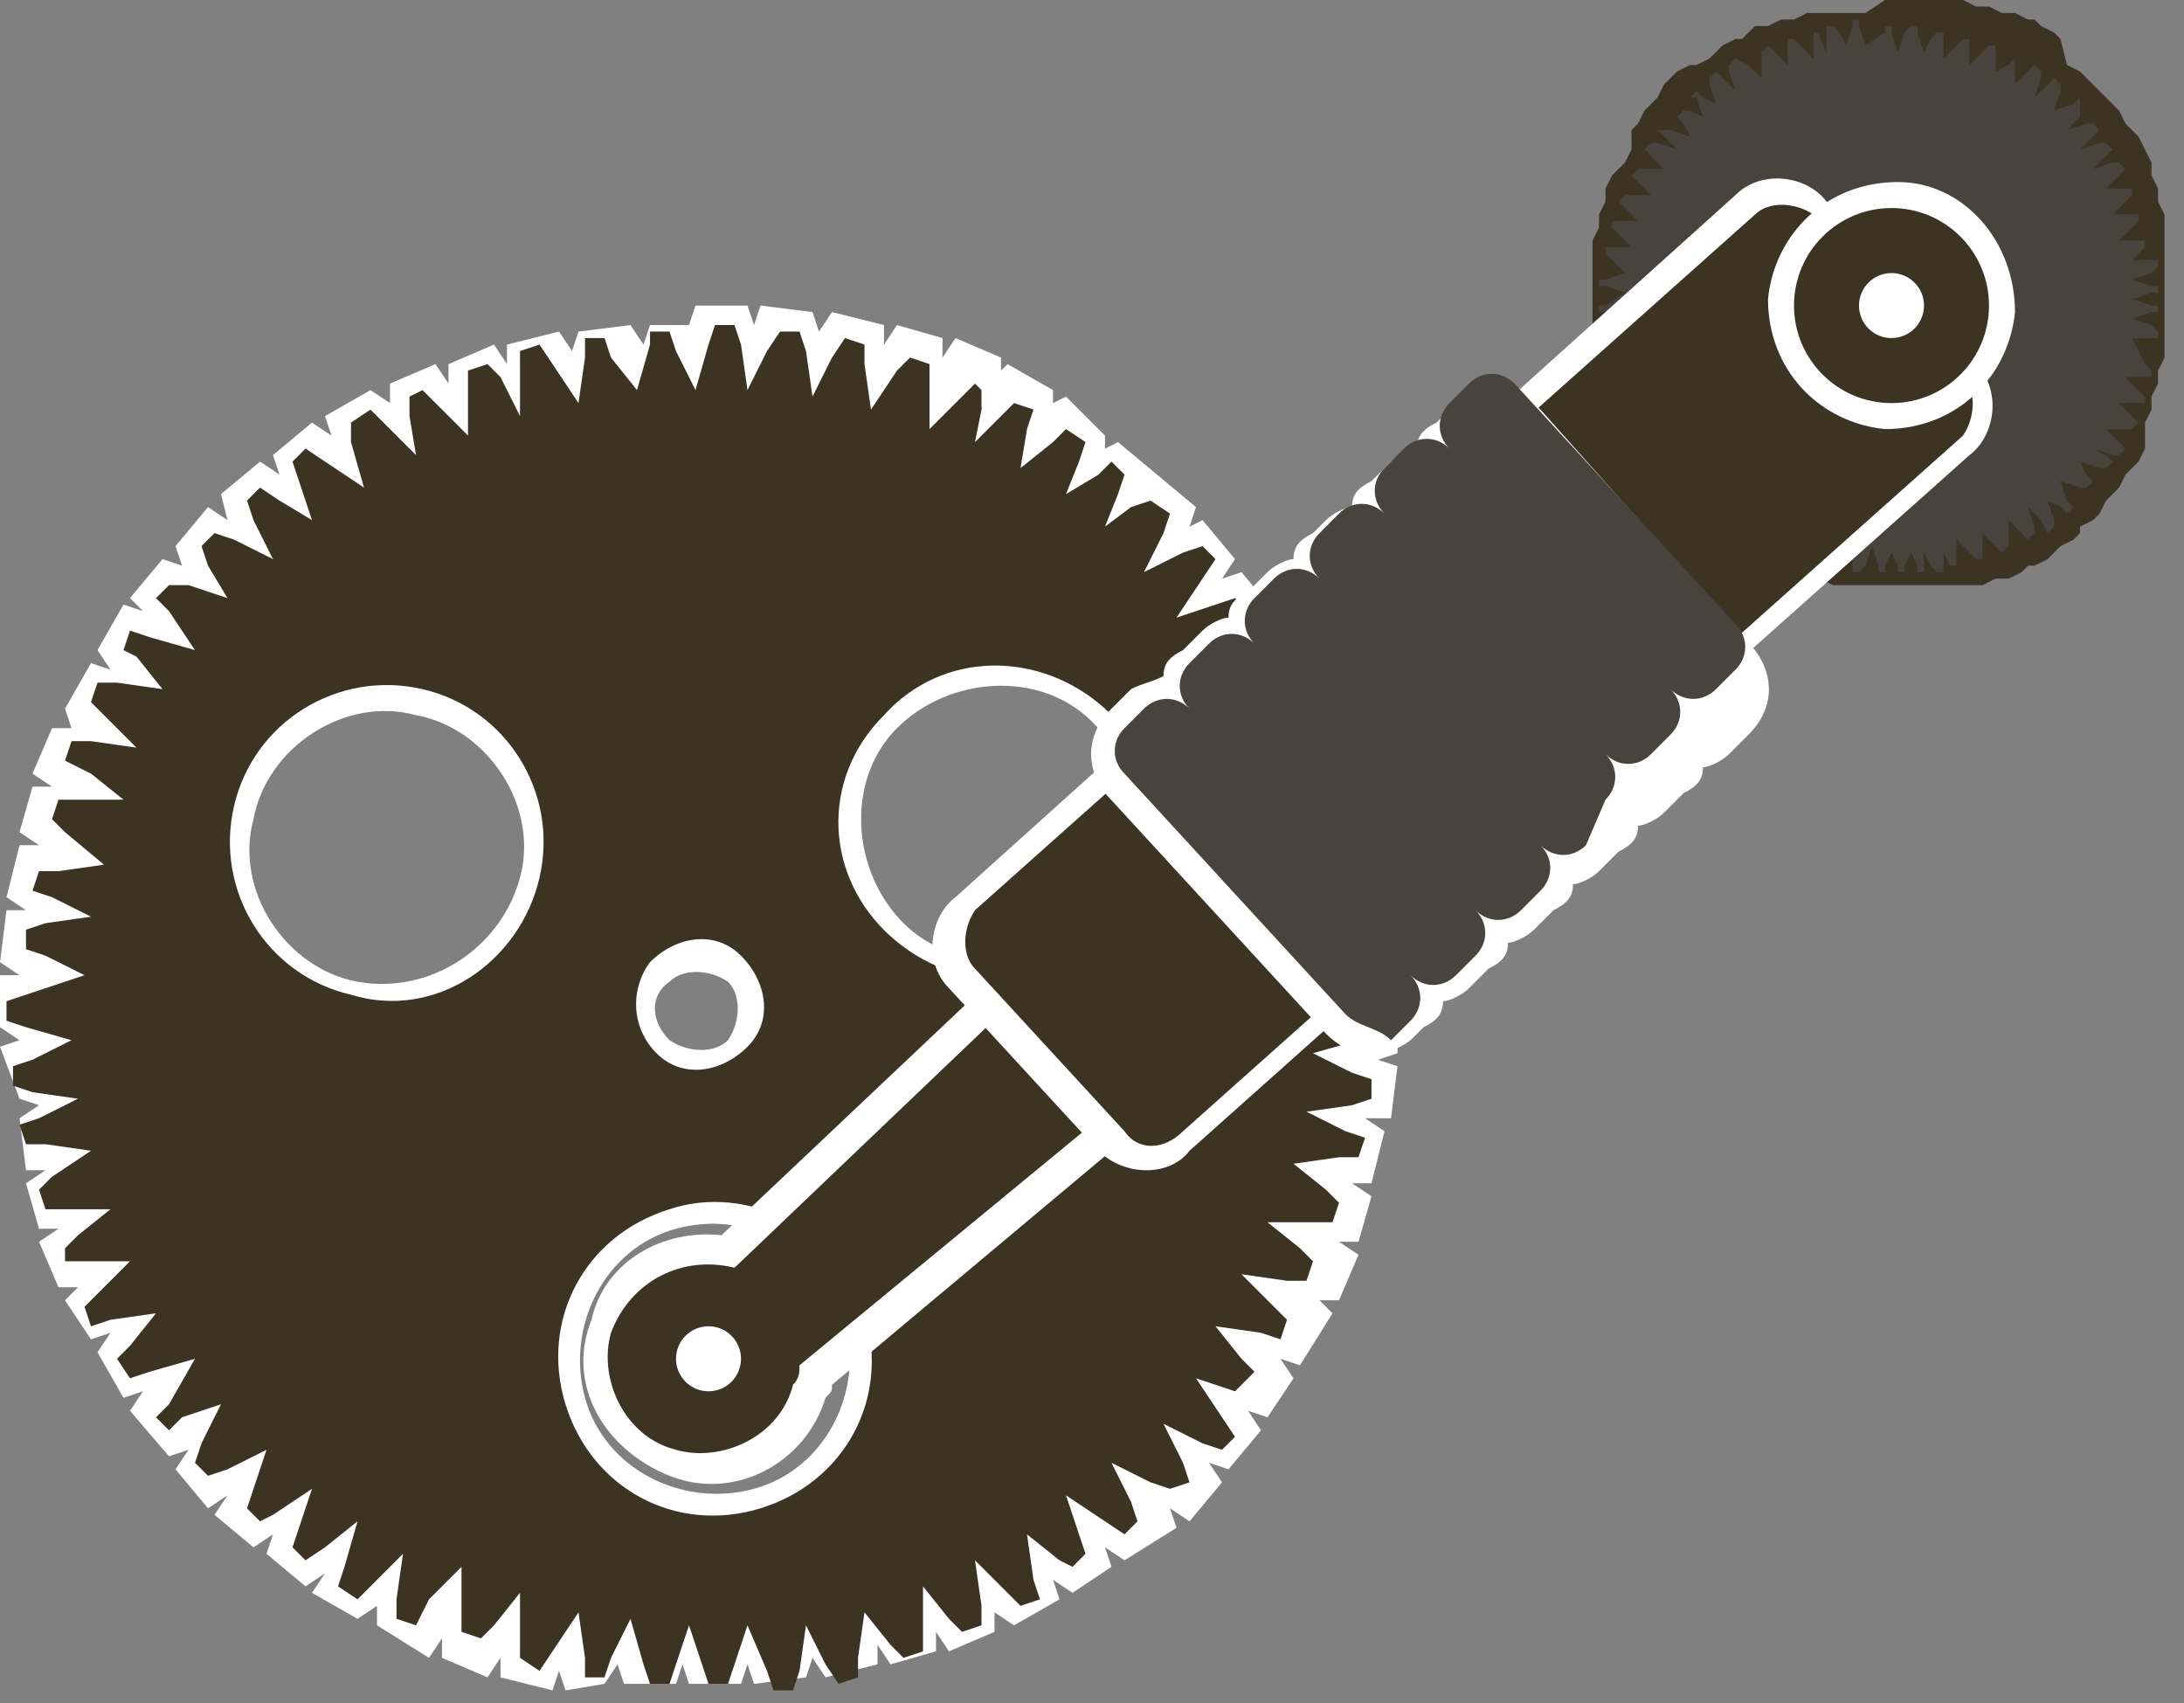 <svg xmlns="http://www.w3.org/2000/svg" viewBox="0 0 33.6 26.2"><rect x="0" y="0" width="33.6" height="26.2" fill="#808080" stroke="none"/><g fill-rule="evenodd" clip-rule="evenodd"><path fill="#FFF" d="M3.5 23l-.3.2-.5-.6.2-.3-.3.1-.6-.7.2-.3-.3.1-.4-.7.2-.3-.3.1L1 20l.2-.2H.9l-.3-.7.3-.2H.6l-.2-.7.3-.2H.4l-.1-.8.3-.2-.3-.1-.3-.8.3-.1-.3-.2V15h.3l-.3-.2.1-.8h.3l-.3-.2.2-.8h.3l-.3-.2.2-.7h.3l-.3-.2.3-.7h.3l-.1-.3.4-.7.3.1-.2-.3.4-.7.3.1-.2-.2.5-.6.3.1-.1-.3.5-.6.3.2-.1-.4.6-.5.3.2-.1-.3.6-.5.3.2-.1-.3.7-.4.3.2v-.3l.7-.3.2.3v-.3l.7-.3.2.3v-.3l.8-.2.2.3.1-.3.8-.1.2.3.1-.3h.8-.2l.1-.3h.8l.1.3.1-.3.8.1.1.3.2-.3.8.2v.3l.2-.3.7.2v.3l.2-.3.7.3v.2l.1-.1.7.4v.2l.2-.1.6.6v.2l.2-.1.6.5-.1.1.1-.1.6.5-.1.3.2-.1.5.6-.2.3.3-.1.5.6-.2.3.3-.1.4.7-.1.2h.3l.3.7-.3.2h.3l.3.7-.3.2h.3l.2.8-.1.2h.3l.1.8-.3.2.3.1.1.8-.3.1.3.1v.8l-.3.1.3.1-.1.8H21l.3.2-.2.8h-.3l.3.2-.2.7h-.3l.3.2-.3.7h-.3l.2.2-.5.8-.3-.1.2.3-.4.6-.3-.1.2.3-.5.6-.3-.1.2.3-.5.6-.3-.2.1.3-.8.5-.3-.2.1.3-.6.4-.3-.2.1.3-.7.4-.3-.2v.3l-.7.3-.2-.3v.3l-.7.2-.2-.3v.3l-.8.2-.2-.3-.1.3-.8.1-.1-.3-.1.3h-.8l-.1-.3-.1.3h-.8l-.1-.3-.2.3-.6.1-.1-.3-.1.3-.8-.2v-.3l-.2.3-.7-.3v-.3l-.2.3-.8-.5v-.3l-.3.2-.7-.4.2-.3-.3.2-.6-.5.1-.3-.3.2-.6-.5.2-.3zm6.8-7c.3.2.7.2.9 0 .2-.3.2-.7 0-.9-.3-.2-.7-.2-.9 0-.3.2-.3.6 0 .9zM8 13.5c.3-1.1-.5-2.3-1.6-2.5-1.1-.3-2.3.5-2.5 1.6-.3 1.1.5 2.3 1.6 2.5 1.1.2 2.2-.5 2.5-1.6zm2.4 5.4c-1.1.3-1.7 1.5-1.4 2.6.3 1.1 1.5 1.7 2.6 1.4 1.1-.3 1.7-1.5 1.4-2.6-.4-1.1-1.5-1.7-2.6-1.4zm3.5-4.7c.8.8 2.2.7 3-.1.8-.8.7-2.2-.1-3-.8-.8-2.2-.7-3 .1-.8.8-.7 2.2.1 3z"/><path fill="#3D3323" d="M4.1 22.3l-.6.3-.3.1-.2-.2.1-.3.3-.6-.6.2-.2.2-.2-.2.2-.2.4-.7-.7.2-.3.1-.2-.3.2-.2.4-.5-.7.1-.3.1-.1-.3.2-.2.5-.5H1v-.2l.2-.2.5-.4h-1l-.1-.3.2-.2.6-.4-.7-.1H.4l-.1-.3.3-.1.6-.3-.7-.1-.3-.1v-.3l.3-.1.6-.3-.7-.2-.3-.1v-.3l.3-.1.9-.3-.6-.3-.3-.1v-.3l.3-.1.7-.1-.6-.3-.3-.1.1-.3h.3l.7-.1-.6-.5-.2-.2.1-.3h1l-.5-.4-.4-.2.1-.3h.3l.7.1-.5-.5-.2-.2.1-.3h.3l.7.1-.4-.5-.2-.1.1-.3.3.1.7.2-.4-.6-.2-.2.2-.2h.3l.6.2-.3-.5-.1-.3.2-.2.3.1.6.3-.3-.6-.1-.3.2-.2.3.2.5.3-.2-.6-.1-.3.2-.2.3.2.6.4-.2-.7v-.3l.3-.2.2.2.5.5-.1-.6v-.3l.2-.1.2.2.5.5v-1l.3-.1.2.2.3.6v-1l.3-.1.2.3.4.6.1-.7v-.3h.3l.1.3.4.5.2-.7v-.2h.3l.1.3.3.6.2-.7.1-.3h.3l.1.3.1.7.3-.6.2-.3h.3l.1.3.1.7.3-.6.2-.3.3.1v.3l.1.7.4-.6.2-.2.3.1v1l.5-.5.2-.2.1.1v.3l-.1.5.4-.4.2-.2.3.1-.1.3-.1.6.5-.4.2-.2.3.2-.1.3-.2.5.5-.3.2-.2.2.2-.1.3-.2.5.4-.3.3-.1.3.2-.1.3-.3.6.6-.3.3-.1.2.2-.2.3-.4.6.6-.2.3-.1.2.2-.2.2-.4.6.7-.2.3-.1.2.3-.2.2-.5.6.7-.1h.3l.1.3-.2.1-.5.5h1l.1.3-.2.2-.5.4h1l.1.3-.3.2-.6.4.7.1h.3v.3l-.3.1-.6.3.7.2.3.1v.3h-.3l-.6.2.6.2.3.1v.3l-.3.2-.7.2.6.3.3.1v.3l-.3.1-.7.1.6.3.3.1-.1.3h-.3l-.7.1.5.4.2.2-.1.3h-1l.5.4.2.2-.1.3h-.3l-.7-.1.5.5.2.2-.1.3-.3-.1-.7-.1.4.5.2.2-.2.2-.1.1-.6-.2.4.6.2.3-.2.2-.3-.1-.6-.3.3.6.1.3-.3.1-.3-.1-.6-.3.3.6.1.3-.2.2-.3-.2-.6-.4.2.6.1.3-.2.2-.2-.1-.5-.4.1.7.1.3-.3.1-.2-.2-.5-.5.1.7v.3l-.3.1-.2-.2-.4-.5v1l-.3.1-.2-.2-.4-.5-.1.7v.3l-.3.1-.2-.3-.3-.6-.1.7-.1.3h-.3l-.1-.3-.3-.7-.2.6-.1.3h-.3l-.1-.3-.2-.6-.2.6-.1.3H10l-.1-.3-.2-.7-.3.6-.1.3H9v-.3l-.1-.7-.4.6-.2.3-.3-.2v-1l-.4.5-.2.2-.3-.1v-1l-.5.5-.2.4-.3-.1v-.3l.1-.7-.5.5-.2.2-.3-.2.1-.3.2-.7-.5.4-.3.2-.2-.2.1-.3.2-.6-.6.4-.2.1-.2-.2.1-.3.2-.6zm6-6.1c.4.4 1 .3 1.4-.1.4-.4.3-1-.1-1.4-.4-.4-1-.3-1.4.1-.3.4-.3 1 .1 1.4zm-1.8-2.7c.3-1.3-.5-2.6-1.8-2.9-1.3-.3-2.6.5-2.9 1.8-.3 1.3.5 2.6 1.8 2.9 1.3.4 2.6-.5 2.9-1.8zm2 5.1c-1.3.4-2 1.7-1.6 3 .4 1.3 1.7 2 3 1.6 1.3-.4 2-1.7 1.6-3-.4-1.3-1.8-2-3-1.6zm3.4-4.2c1 .9 2.5.9 3.4-.1.9-1 .9-2.5-.1-3.4-1-.9-2.5-.9-3.4.1-1 1-.9 2.5.1 3.4z"/><circle fill="#493D29" cx="29" cy="4.7" r=".9"/><circle fill="#493D29" cx="29.1" cy="4.7" r=".6"/><path fill="#3D3323" d="M29.2 0h1l.2.1h.2l.2.1h.2l.2.1h.1l.1.1.2.1.1.1.1.4.2.1.1.1.1.1.2.2.1.1.1.1.1.2.1.1.1.1.1.2.1.1-.1-.1.1.2v.2l.1.2v.2l.1.2v2.2l-.1.2v.2l-.1.2v.2l-.1.2v.4l-.1.2-.1.1-.1.1-.1.2-.1.1-.1.1-.1.2-.1.1-.2.1v.1l-.1.1-.2.1-.1.1-.1.1-.2.1h-.1l-.1.1-.2.1h-.2l-.2.1h-2.3l-.2-.1h-.2l-.5.1h-.2l-.2-.1-.1-.1h-.1l-.2-.1-.1-.1-.1-.1-.2-.1-.1-.1-.2-.1-.1-.2h-.1l-.1-.2-.1-.1-.1-.1-.1-.2-.1-.1-.1-.1V7l-.1-.1-.1-.2v-.1l-.1-.1-.1-.2v-.2l-.1-.2V3.7l.1-.2v-.2l.1-.2v-.2l.1-.2.1-.1.1-.1.1-.2V2l.1-.1.1-.2.1-.1.1-.1.1-.2.1-.1.1-.1.2-.1h.1l.2-.1.1-.1.1-.1.2-.1h.1l.1-.1.1-.1h.2l.2-.1h.2l.2-.1h.9L29 0h.2zM29 4.3c-.2 0-.4.2-.4.4s.2.4.4.4.4-.2.4-.4c-.1-.2-.2-.4-.4-.4z"/><path fill="#49433E" d="M29.2.8l.1-.3.1-.1h.1v.1l.1.3.1-.2.1-.1h.1v.4l.2-.2.1-.1h.1V1l.2-.2.1-.1h.1v.4l.2-.1.1-.1v.4l.2-.2.1-.1.1.1v.1l-.1.3.2-.2.1-.1.1.1v.1l-.1.3.3-.1.1-.1v.3l-.2.2.3-.1h.1l.1.1-.1.1-.2.2.3-.1h.1l.1.1-.1.1-.2.2.3-.1h.1l.1.1-.1.1-.2.2h.4V3l-.1.1-.2.2h.4v.1l-.1.1-.2.2h.4v.1l-.2.2h.4v.1l-.1.1-.3.1.3.1h.1v.1h-.1l-.3.1.3.1h.1v.1h-.1l-.3.1.3.1.1.1v.1h-.4l.2.4.1.1v.1h-.4l.2.2.1.1v.1h-.4l.2.2.1.1-.1.1h-.4l.2.2.1.1-.1.1h-.1l-.3-.1.2.1.1.1-.1.1h-.1l-.3-.1.1.2.1.1-.1.1H32l-.3-.1.1.3.1.1-.1.1-.1-.1-.2-.1.1.3v.1l-.1.1-.1-.2-.2-.2.1.3v.1l-.1.1-.1-.1-.2-.2v.4l-.1.1-.1-.1-.2-.2v.4h-.1l-.1-.1-.2-.2v.4H30l-.1-.2v.3h-.1l-.1-.1-.1-.2v.3h-.1v-.1l-.1-.2-.1.2v.1h-.1v-.1l-.1-.2-.1.2v.1h-.1v-.1l-.1-.3-.1.3-.1.1h-.1v-.4l-.5.3v.1h-.1v-.4l-.2.2-.1.1h-.1v-.4l-.2.2-.1.1-.1-.1v-.4l-.2.2-.1.1-.1-.1v-.1l.1-.3-.2.2-.1.1-.1-.1V8l.1-.3-.2.1-.1.1-.1-.1v-.1l.1-.3-.2.2-.1.1-.1-.1.1-.1.1-.3-.3.1h-.1l-.1-.1.1-.1.2-.2-.3.1h-.1l-.1-.1.1-.1.2-.2h-.4l-.1-.1.1-.1.2-.2H25v-.1l.2-.1h-.4v-.1l.1-.1.2-.2h-.4v-.1l.1-.1.2-.1-.3-.1h-.1v-.1h.1l.3-.2-.3-.1h-.1v-.1h.1l.3-.2-.3-.1h-.1v-.1h.1l.3-.1-.2-.2-.1-.1v-.1h.4l-.2-.2-.1-.1v-.1h.4l-.2-.2-.1-.1.1-.1h.4l-.2-.2-.1-.1.1-.1h.4l-.2-.2-.1-.1.1-.1h.1l.3.1-.2-.2-.1-.1h.2l.3.1-.1-.2-.1-.1.1-.1h.1l.2.1-.1-.3H26l.1-.1.1.1.2.1-.1-.3v-.1l.1-.1.1.1.2.2-.1-.3V1l.1-.1.2.1.2.2V.8l.1-.1.1.1.2.2V.6h.1l.1.1.2.2V.5h.1v.1l.1.2V.4h.1l.1.1.1.2.1-.3V.3h.1v.1l.1.3.3-.2V.4h.1v.1l.1.3zM29 3.9c-.4 0-.8.3-.8.7 0 .4.3.8.7.8.4 0 .8-.3.8-.7 0-.4-.3-.8-.7-.8z"/><path fill="#FFF" d="M11.1 19L22 8.7c.3-.3.9-.5 1.3-.1l1.4 1.6c.4.4.1 1-.2 1.3l-11.7 9.8c0 .1 0 .1-.1.2-.3 1-1.4 1.6-2.4 1.2s-1.6-1.4-1.2-2.4c.2-.9 1.1-1.4 2-1.3z"/><path fill="#3D3323" d="M11.3 19.5L22.3 9c.2-.2.6-.3.7-.1l1.4 1.6c.1.2.1.5-.2.7L12.3 21c0 .1 0 .2-.1.3-.2.8-1.1 1.2-1.8 1-.8-.2-1.2-1.1-1-1.8.3-.8 1.1-1.2 1.9-1z"/><path fill="#FFF" d="M16.9 17.7l-2.3-2.5c-.4-.4-.3-1.1.1-1.4L26.7 3c.4-.4 1.1-.3 1.4.1l2.3 2.5c.4.4.3 1.1-.1 1.4l-12 10.7c-.3.4-1 .4-1.4 0z"/><path fill="#3D3323" d="M17.3 17.4L15 14.9c-.2-.2-.2-.6 0-.9L27 3.3c.2-.2.6-.2.9 0l2.3 2.5c.2.2.2.6 0 .9l-12 10.7c-.3.3-.7.3-.9 0z"/><path fill="#FFF" d="M17.9 10.4c0-.2.1-.3.3-.4l.3-.3c.1-.1.3-.2.4-.2 0-.2.1-.3.3-.4l.3-.3c.1-.1.3-.2.4-.2 0-.2.1-.3.3-.4l.2-.2c.1-.1.3-.2.4-.2 0-.2.1-.3.3-.4l.3-.3c.1-.1.3-.2.4-.2 0-.2.1-.3.3-.4l.3-.3c.4-.3.9-.3 1.3.1L27 10c.3.4.3.9-.1 1.3l-.3.3c-.1.1-.3.2-.4.2 0 .2-.1.3-.3.4l-.3.3c-.1.1-.3.2-.4.2 0 .2-.1.3-.3.4l-.3.3c-.1.1-.3.2-.4.2 0 .2-.1.3-.3.4l-.3.3c-.1.1-.3.2-.4.2 0 .2-.1.3-.3.4l-.3.3c-.1.1-.3.2-.4.2 0 .2-.1.3-.3.4l-.2.2c-.4.3-.9.3-1.3-.1L17 12.2c-.3-.4-.3-.9.1-1.3l.3-.3c.2-.1.3-.1.5-.2z"/><path fill="#49433E" d="M20.7 15.6l-3.4-3.7c-.2-.2-.2-.5 0-.7l.3-.3c.2-.2.5-.2.7 0-.2-.2-.2-.5 0-.7l.3-.3c.2-.2.5-.2.7 0-.2-.2-.2-.5 0-.7l.3-.3c.2-.2.5-.2.7 0-.2-.2-.2-.5 0-.7l.3-.3c.2-.2.5-.2.7 0-.2-.2-.2-.5 0-.7l.3-.3c.2-.2.5-.2.7 0-.2-.2-.2-.5 0-.7l.3-.3c.2-.2.5-.2.7 0l3.4 3.7c.2.2.2.5 0 .7l-.3.3c-.2.2-.5.2-.7 0 .2.2.2.5 0 .7l-.3.3c-.2.2-.5.2-.7 0 .2.2.2.5 0 .7l-.3.7c-.2.2-.5.2-.7 0 .2.2.2.5 0 .7l-.3.3c-.2.2-.5.2-.7 0 .2.2.2.5 0 .7l-.3.3c-.2.2-.5.2-.7 0 .2.2.2.5 0 .7l-.3.3c-.2-.2-.5-.2-.7-.4z"/><circle fill="#FFF" cx="10.9" cy="20.9" r=".5"/><path fill="#FFF" d="M31 4.8c-.1 1-.9 1.8-2 1.8-1-.1-1.8-.9-1.8-2 .1-1 .9-1.8 2-1.8 1 0 1.8.9 1.8 2z"/><circle fill="#3D3323" cx="29.1" cy="4.7" r="1.5"/><circle fill="#FFF" cx="29.1" cy="4.7" r=".5"/></g></svg>